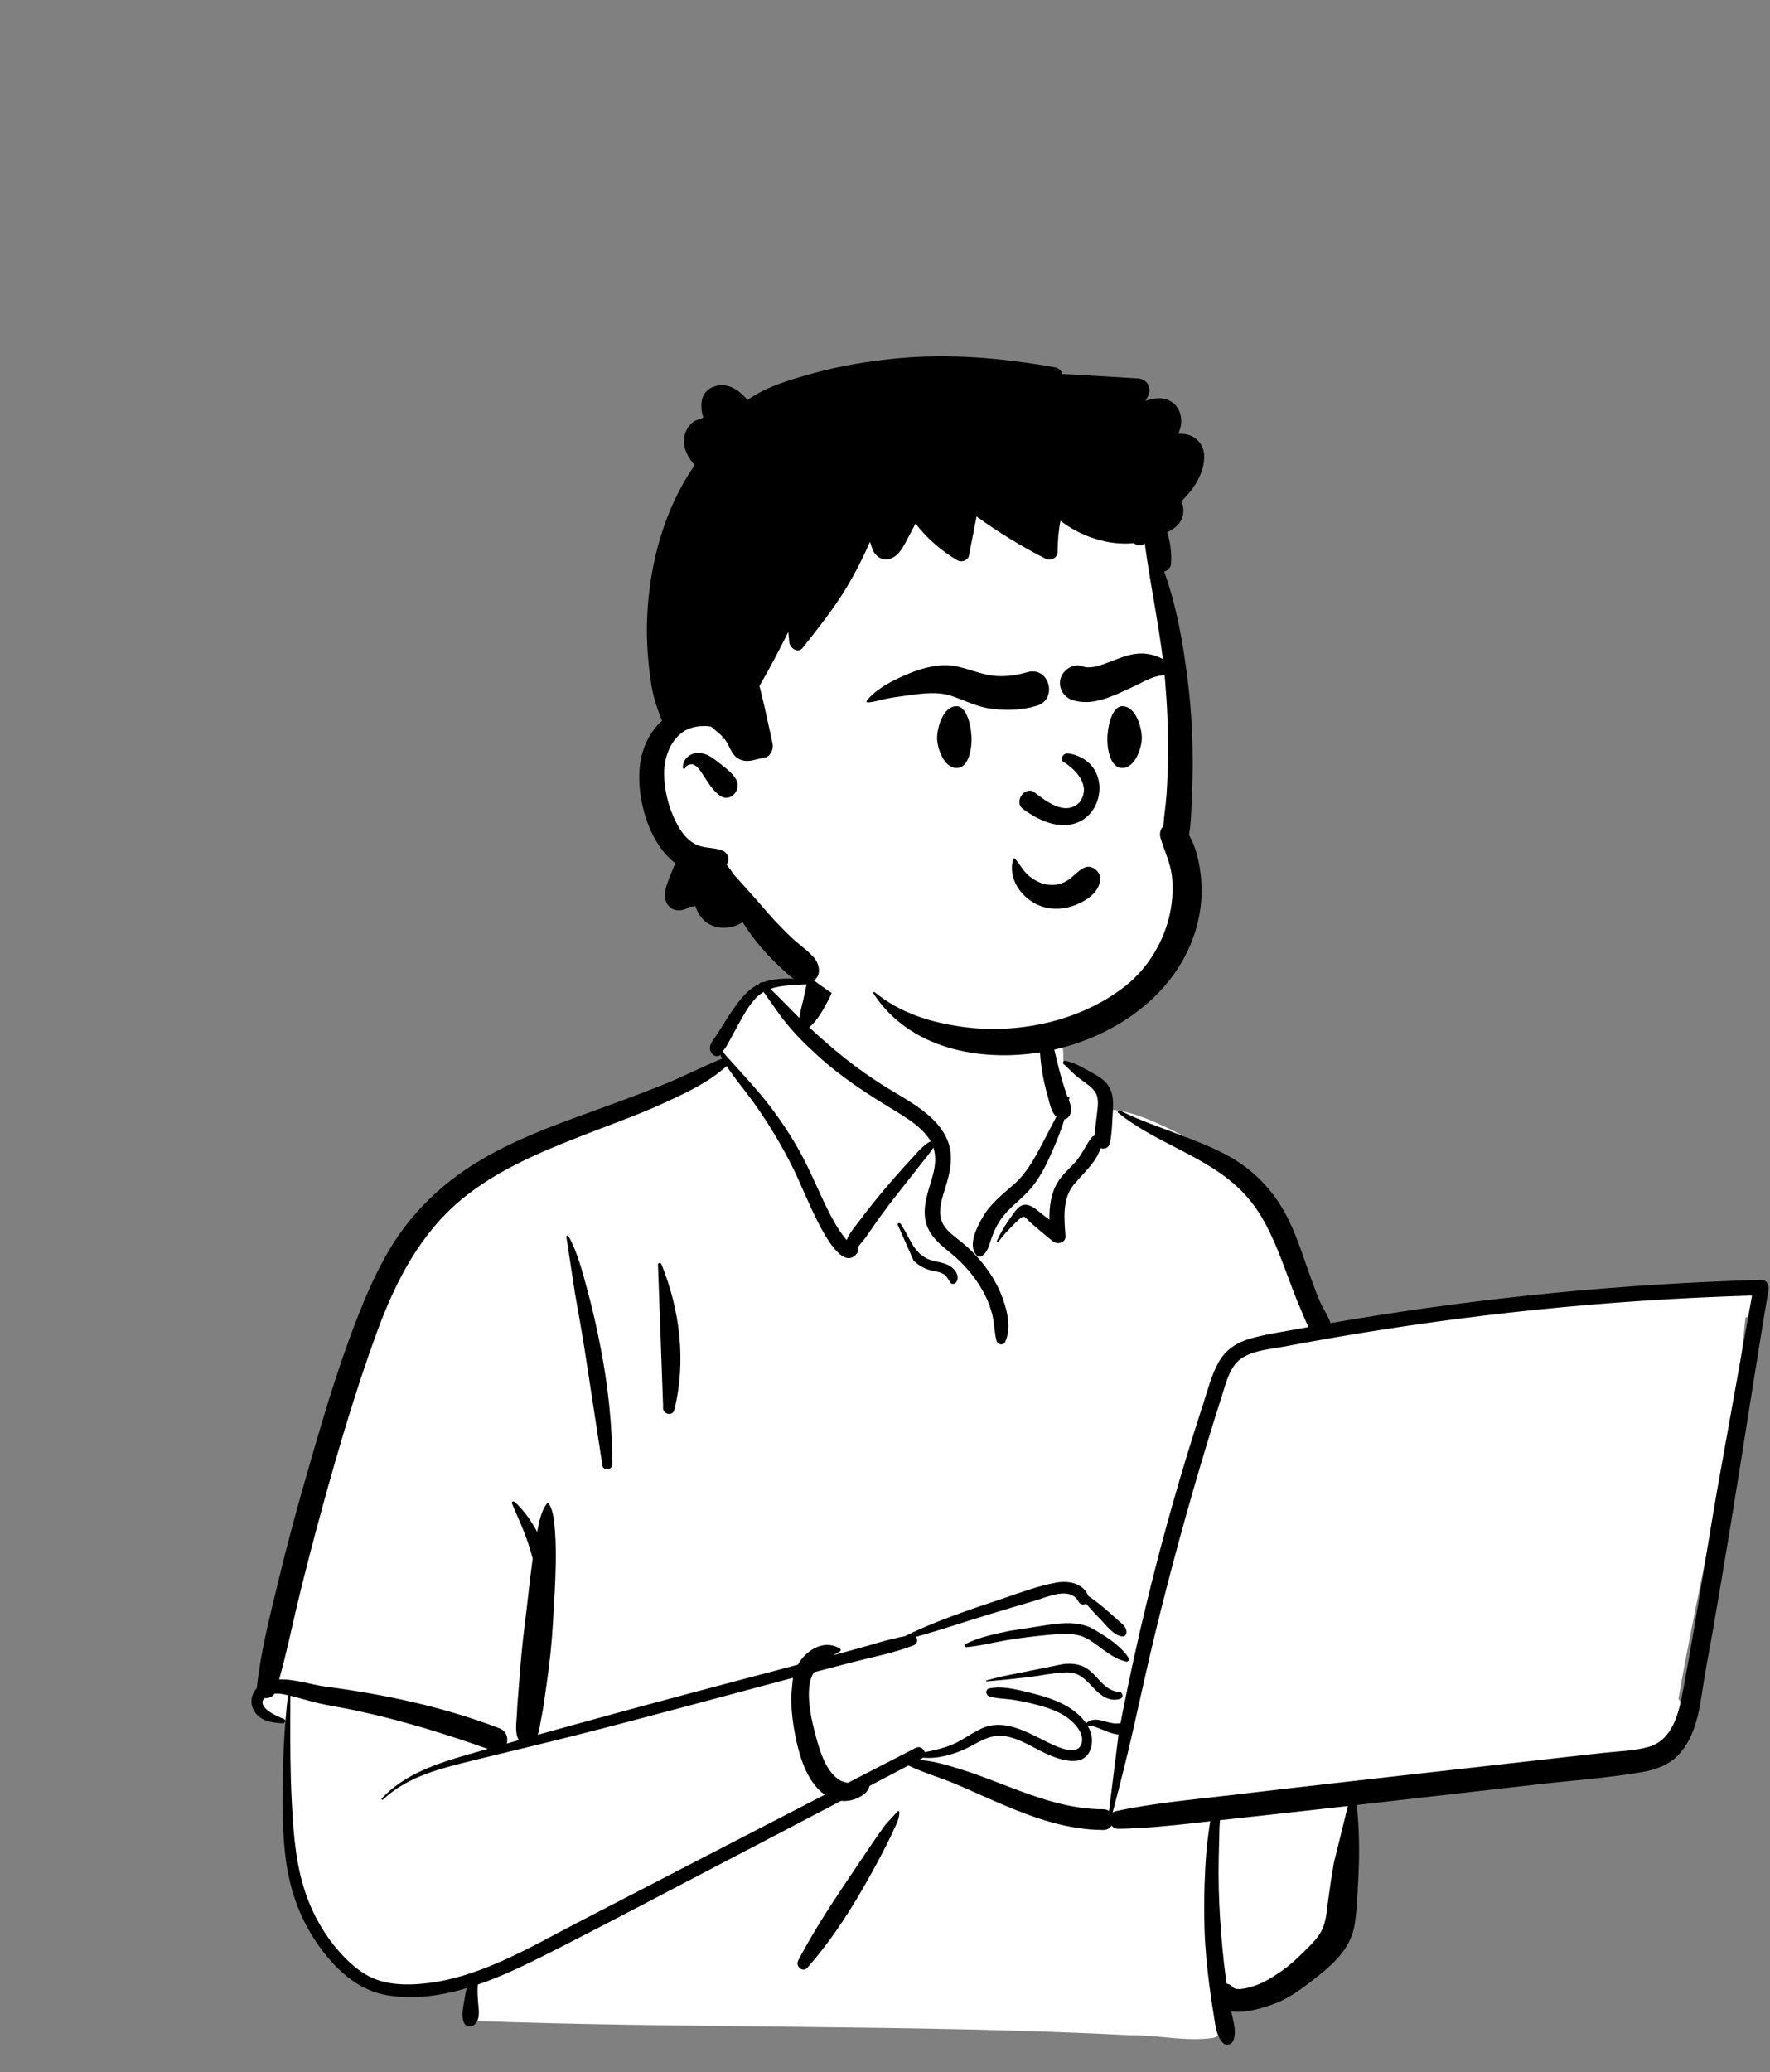 <svg width="288" height="337" viewBox="0 0 288 337" fill="none" xmlns="http://www.w3.org/2000/svg">
<rect x="0" y="0" width="288" height="337" fill="#808080" stroke="none"/>
<path fill-rule="evenodd" clip-rule="evenodd" d="M281.746 209.212C278.226 209.558 274.707 209.903 271.187 210.249C254.331 211.537 237.481 214.228 220.754 215.843C220.338 215.165 219.523 215.276 219.028 215.747C217.358 215.601 215.488 214.325 213.976 215.653C213.927 215.646 213.878 215.637 213.828 215.633C211.136 210.464 209.275 204.951 207.469 199.43C206.316 196.036 204.765 192.75 201.899 190.472C197.008 187.075 185.801 180.187 180.058 180.477C179.963 179.448 179.484 178.388 178.696 177.703C180.431 174.744 173.495 172.814 173.006 173.157C173.319 163.272 168.671 154.688 158.423 152.719C149.241 150.805 136.182 150.484 131.244 160.083C130.701 160.022 125.153 159.993 124.616 160.053C123.781 158.995 114.615 169.017 118.372 172.506C84.784 187.37 65.685 185.596 56.389 227.383C55.132 231.308 55.04 235.604 53.713 239.442C48.991 250.471 45.162 262.216 44.209 274.217C41.907 274.807 41.642 278.868 44.308 279.455C45.327 279.68 46.178 279.987 46.921 280.568C46.341 290.403 48.718 312.87 50.216 312.8C53.271 322.526 66.897 325.271 76.543 321.853C74.88 324.983 76.543 326.951 76.543 328.623C111.254 329.937 149.207 329.18 183.908 330.982C188.347 330.919 193.016 332.072 197.394 331.408C200.064 330.768 200.069 326.568 197.36 326.049L209.195 323.477C208.93 323.378 214.073 319.956 217.959 313.561C221.577 306.408 219.115 297.774 220.754 289.993C233.557 288.945 246.572 288.497 259.235 286.328C260.962 291.496 268.436 285.315 270.812 282.829C270.809 282.825 270.806 282.822 270.803 282.818C271.953 282.503 272.875 281.425 272.906 280.149C273.712 278.996 273.881 277.372 273.108 276.258C276.652 255.8 282.055 234.912 284.008 214.262C284.698 214.109 285.348 213.806 285.899 213.34L285.855 213.295C286.788 212.254 286.97 210.456 285.413 209.571C284.157 208.856 283.109 209.078 281.746 209.212Z" fill="white"/>
<path fill-rule="evenodd" clip-rule="evenodd" d="M131.884 157.853C132.93 155.224 136.465 156.246 136.071 159.008C135.835 160.663 134.929 162.41 134.116 163.861C133.453 165.041 132.697 166.193 131.673 167.078C133.497 168.78 135.39 170.42 137.331 171.978C139.449 173.677 141.677 175.243 143.979 176.682C145.998 177.945 148.108 179.063 150.011 180.504C151.781 181.843 153.393 183.454 154.213 185.556C155.087 187.795 154.707 190.107 154.064 192.345L153.99 192.598C153.332 194.815 152.194 197.487 153.772 199.575C154.576 200.638 155.743 201.391 156.752 202.241C157.648 202.997 158.489 203.819 159.261 204.701C160.943 206.625 162.311 208.789 163.174 211.201L163.252 211.421C163.992 213.556 164.533 216.172 163.533 218.268C163.246 218.869 162.32 218.673 162.16 218.088C161.796 216.763 161.815 215.375 161.511 214.03C161.194 212.632 160.666 211.305 159.977 210.049C158.644 207.621 156.839 205.546 154.707 203.792L154.068 203.272C152.404 201.906 150.876 200.457 150.538 198.197C150.177 195.778 151.145 193.474 151.768 191.185C152.202 189.589 152.344 188.06 151.875 186.618C151.302 187.554 150.52 188.442 149.902 189.235C148.67 190.813 147.427 192.382 146.187 193.953C144.915 195.565 143.675 197.202 142.494 198.881C141.966 199.633 141.444 200.388 140.923 201.145C140.531 201.714 139.985 202.282 139.558 202.862C139.662 203.172 139.654 203.529 139.466 203.783C137.202 206.843 133.981 200.458 133.141 198.845C131.431 195.56 130.158 192.07 128.441 188.786C126.663 185.381 124.638 182.067 122.381 178.959C121.016 177.079 119.486 175.313 118.237 173.373C115.294 176.042 111.423 177.831 107.867 179.453C103.959 181.236 99.9 182.692 95.894 184.238L94.71 184.698C87.808 187.393 80.737 190.354 74.999 195.14C68.257 200.765 64.269 208.606 61.3 216.724C57.881 226.071 55.053 235.669 52.417 245.262C51.068 250.17 49.788 255.1 48.585 260.046C47.525 264.404 46.646 268.805 45.418 273.117C47.908 273.029 50.747 273.993 52.872 274.272C62.559 275.54 72.115 277.562 81.26 281.063C82.389 281.495 82.716 282.624 82.47 283.539C83.122 283.355 83.773 283.168 84.424 282.985C83.71 281.891 84.051 279.935 84.107 278.723L84.111 278.639C84.168 277.024 84.344 275.406 84.457 273.793C84.674 270.719 84.955 267.667 85.33 264.61L85.425 263.845C85.85 260.52 86.164 257.174 86.627 253.854L86.681 253.474C86.459 252.625 86.201 251.786 85.929 250.95C85.206 248.725 84.186 246.63 83.291 244.475C83.186 244.221 83.547 244.075 83.716 244.228C85.231 245.591 86.434 247.32 87.401 249.129C87.417 249.044 87.432 248.958 87.45 248.873L87.56 248.33C87.832 247.005 88.163 245.612 88.975 244.537C89.062 244.423 89.233 244.399 89.315 244.537C90.092 245.853 90.179 247.52 90.299 249.017C90.434 250.711 90.451 252.427 90.427 254.125C90.38 257.445 90.146 260.774 89.96 264.088C89.777 267.345 89.418 270.56 88.956 273.785L88.868 274.39C88.641 275.925 88.456 277.479 88.158 279.004L88.074 279.419C87.914 280.175 87.816 281.24 87.499 282.126C95.667 279.847 103.847 277.62 112.043 275.432C117.966 273.85 123.896 272.293 129.824 270.725C130.136 270.161 130.526 269.634 131.012 269.163C132.613 267.612 134.735 266.92 136.682 268.114C136.84 268.211 136.853 268.459 136.682 268.553C136.309 268.757 135.935 268.966 135.568 269.184L139.127 268.22C141.788 267.499 144.48 266.598 147.203 266.095C152.218 263.619 157.612 261.827 162.895 260.056L163.517 259.845C166.222 258.922 169.02 257.89 171.815 257.378C173.861 257.004 176.263 257.456 177.085 259.552C178.127 260.239 179.107 261.046 180.053 261.84C180.737 262.413 181.392 263.023 182.058 263.617L182.181 263.725C182.726 264.198 183.158 264.515 183.292 265.267C183.361 265.656 183.114 266.182 182.634 266.13C181.167 265.973 179.975 264.272 178.98 263.257C178.211 262.472 177.437 261.66 176.735 260.797C176.326 261.02 175.766 260.98 175.506 260.487C174.156 257.93 170.458 259.702 168.413 260.308L165.482 261.176C164.017 261.61 162.552 262.047 161.09 262.491C157.071 263.712 153.072 265.078 149.017 266.199C149.38 266.598 149.33 267.308 148.641 267.578C145.467 268.824 141.985 269.468 138.687 270.323C136.605 270.863 134.524 271.407 132.444 271.953C132.088 272.531 131.831 273.185 131.723 273.947C131.326 276.745 132.092 279.974 132.837 282.681L132.95 283.085C133.563 285.262 134.465 287.929 136.341 289.304C136.8 289.639 137.383 289.872 137.971 289.925C141.645 288.033 145.319 286.141 148.996 284.253C149.677 283.903 150.306 284.377 150.459 284.94C151.755 284.727 153.048 284.392 154.226 283.992C156.205 283.319 157.751 282.037 159.606 281.15C163.197 279.434 166.863 281.542 170.077 283.144L170.818 283.508C172.26 284.208 175.259 285.552 175.95 283.638C176.619 281.787 174.504 279.809 173.138 278.975C171.51 277.982 169.614 277.45 167.774 277.008C166.723 276.755 165.66 276.548 164.59 276.397C163.376 276.227 162.122 276.252 160.954 275.858C160.373 275.663 160.284 274.741 160.954 274.588C162.753 274.179 164.9 274.625 166.777 275.082L167.758 275.324C169.649 275.788 171.559 276.371 173.281 277.297C174.534 277.97 175.856 278.994 176.72 280.246C177.47 279.549 178.403 279.573 179.376 279.831L179.903 279.978C180.775 280.22 181.481 280.386 182.329 280.219C182.443 279.601 182.558 278.984 182.681 278.367C183.889 272.297 185.214 266.251 186.677 260.238C189.199 249.865 192.118 239.606 195.408 229.452L195.739 228.437C196.498 226.114 197.108 223.584 198.332 221.45C199.489 219.433 201.343 218.271 203.546 217.655C206.046 216.957 208.672 216.592 211.223 216.12C211.791 216.015 212.362 215.915 212.931 215.812C212.45 214.943 212.091 213.956 211.767 213.199L211.711 213.068C211.016 211.483 210.391 209.869 209.788 208.247L209.337 207.027C208.249 204.09 207.125 201.201 205.595 198.455C203.984 195.564 201.846 193.2 199.182 191.244C193.75 187.256 187.203 185.221 181.935 180.959C181.719 180.784 181.996 180.485 182.215 180.596C185.772 182.384 189.612 183.6 193.313 185.056L194.043 185.344C196.967 186.504 199.937 187.766 202.469 189.644C205.291 191.738 207.514 194.338 209.184 197.431C210.831 200.479 211.884 203.891 213.045 207.146L213.356 208.014C213.825 209.315 214.309 210.612 214.863 211.878C215.303 212.883 216.125 214.03 216.498 215.178C217.52 215.001 218.541 214.823 219.564 214.652C241.714 210.952 264.112 208.779 286.56 208.143C287.438 208.118 287.892 208.956 287.763 209.723C285.609 222.466 283.694 235.253 281.594 248.006C280.677 253.572 279.742 259.133 278.785 264.692C278.3 267.509 277.739 270.314 277.28 273.135C276.909 275.413 276.64 277.708 276.004 279.933C275.433 281.928 274.557 283.852 273.118 285.374C271.567 287.015 269.403 287.809 267.224 288.185C261.693 289.137 256.019 289.526 250.443 290.16L220.756 293.539C221.189 297.484 221.222 301.367 221.023 305.358L220.909 307.537C220.817 309.289 220.706 311.044 220.454 312.778C220.139 314.954 219.144 316.796 217.679 318.421C216.333 319.913 214.698 321.186 213.108 322.406C211.458 323.673 209.753 324.896 207.812 325.68L207.56 325.78C205.858 326.444 202.664 327.474 200.337 327.098C200.641 328.622 201.23 330.262 200.708 331.77C200.466 332.471 199.551 332.82 198.99 332.224C197.878 331.043 197.791 329.482 197.528 327.941C197.254 326.338 197.018 324.728 196.808 323.115C196.403 319.995 196.087 316.847 195.991 313.702C195.892 310.471 195.93 307.236 196.104 304.009C196.193 302.352 196.304 300.695 196.514 299.049C196.604 298.346 196.696 297.644 196.801 296.943C196.839 296.688 196.881 296.433 196.927 296.18L194.262 296.48C190.176 296.937 186.089 297.349 181.974 297.413C181.487 297.42 181.112 297.198 180.867 296.875C180.606 297.3 180.151 297.605 179.5 297.602C173.754 297.581 168.403 295.701 163.177 293.486C160.542 292.369 157.949 291.16 155.311 290.052C152.848 289.019 150.215 288.281 147.812 287.117L141.497 290.43C141.451 290.593 141.392 290.747 141.329 290.876C140.917 291.716 140.107 292.171 139.279 292.514C138.484 292.844 137.661 292.947 136.859 292.864C132.07 295.374 127.28 297.882 122.487 300.385L117.692 302.885C108.139 307.861 98.625 312.918 89.012 317.777L88.304 318.133C84.984 319.799 81.419 321.487 77.734 322.747C77.668 323.68 77.71 324.587 77.788 325.575L77.807 325.79C77.917 326.957 78.152 328.419 77.216 329.25C76.73 329.682 75.86 329.684 75.529 329.032C74.928 327.851 75.468 325.988 75.658 324.705C75.725 324.249 75.808 323.779 75.93 323.324C71.705 324.582 67.353 325.192 63.055 324.486C58.87 323.799 55.628 321.161 53.015 317.935C50.257 314.53 48.297 310.563 47.246 306.31C46.049 301.47 45.971 296.472 45.999 291.514C46.029 286.235 46.224 280.93 46.866 275.687C46.163 275.521 45.383 275.378 44.672 275.428C44.32 275.991 43.638 276.228 43.021 276.155C41.679 277.635 45.082 279.148 46.169 279.527C46.547 279.658 46.507 280.272 46.071 280.253L45.797 280.24C44.116 280.151 42.38 279.864 41.392 278.302C40.601 277.05 40.839 275.566 41.782 274.545C42.406 268.649 43.896 262.908 45.283 257.156C46.644 251.511 48.157 245.902 49.762 240.321L50.481 237.823C53.007 229.072 55.647 220.251 59.132 211.848C60.872 207.653 62.876 203.534 65.593 199.876C68.126 196.465 71.115 193.547 74.552 191.055C80.96 186.408 88.478 183.6 95.865 180.925L96.195 180.805C100.024 179.42 103.842 178.018 107.627 176.517C110.974 175.19 114.18 173.507 117.511 172.16C117.403 171.963 117.299 171.764 117.198 171.564L117.136 171.615C117.126 171.624 117.115 171.632 117.104 171.639C116.769 171.872 116.276 171.758 116 171.497C115.22 170.761 115.484 169.944 116.004 169.181L116.072 169.084C116.708 168.192 117.276 167.249 117.863 166.325L118.231 165.747C119.217 164.203 120.253 162.649 121.568 161.373C122.177 160.782 122.843 160.339 123.549 160.01C123.489 159.882 124.018 159.621 124.168 159.752C126.406 158.933 128.98 159.105 131.419 159.331M219.319 293.702L216.209 294.056C212.786 294.446 209.363 294.822 205.939 295.195L198.502 296.004C198.483 296.428 198.432 296.843 198.422 297.163C198.374 298.814 198.338 300.466 198.303 302.118C198.235 305.429 198.31 308.743 198.528 312.048C198.739 315.25 199.017 318.453 199.449 321.633L199.538 322.269L199.589 322.603C199.942 322.637 200.289 322.805 200.577 323.149C201.206 323.901 203.483 323.17 204.373 322.854C205.836 322.333 207.213 321.453 208.484 320.571C209.726 319.709 210.844 318.705 211.918 317.647L212.796 316.777C213.671 315.908 214.546 314.982 215.081 313.889C215.808 312.407 215.902 310.587 216.115 308.972C216.377 306.986 216.689 305.001 217.019 303.025M129.02 272.856L128.698 272.941C116.977 276.057 105.274 279.264 93.518 282.242C87.7 283.716 81.855 285.083 76.03 286.528L75.087 286.764C70.491 287.926 65.841 289.325 62.322 292.659C62.192 292.782 62.003 292.593 62.126 292.463C65.918 288.424 71.312 286.714 76.491 285.232C77.448 284.958 78.407 284.69 79.365 284.418C72.321 281.906 65.167 279.721 57.847 278.162C55.962 277.761 54.055 277.466 52.172 277.063C50.858 276.782 49.576 276.375 48.276 276.038L47.254 275.781L47.24 279.013C47.223 283.591 47.231 288.165 47.465 292.742L47.509 293.59C47.782 298.683 48.207 303.883 50.014 308.685C51.482 312.588 53.822 316.265 56.883 319.108C58.431 320.546 60.096 321.666 62.154 322.218C64.065 322.731 66.067 322.792 68.032 322.655C77.455 321.997 85.842 316.877 94.027 312.637C107.415 305.703 120.805 298.772 134.206 291.864C133.844 291.616 133.503 291.33 133.193 291.01C131.395 289.153 130.448 286.611 129.825 284.15C129.162 281.53 128.766 278.721 128.72 276.016M146.073 294.541C146.191 294.477 146.328 294.557 146.333 294.69C146.375 295.714 145.809 296.724 145.387 297.647L145.342 297.745C144.828 298.888 144.266 300.015 143.685 301.125C142.523 303.342 141.315 305.535 140.054 307.697C137.52 312.047 134.703 316.214 131.373 320.001C130.621 320.857 129.385 319.76 129.867 318.838C132.194 314.398 134.906 310.204 137.699 306.048C139.096 303.967 140.493 301.884 141.905 299.812C142.494 298.948 143.09 298.086 143.702 297.238L144.072 296.731M285.075 210.686C273.314 211.041 261.567 211.809 249.861 213.011C238.975 214.13 228.129 215.618 217.344 217.474C215.092 217.861 212.842 218.265 210.595 218.684L209.247 218.938C207 219.364 204.254 219.54 202.253 220.741C200.144 222.007 199.574 224.653 198.872 226.835C198.046 229.402 197.242 231.975 196.459 234.555C193.352 244.799 190.513 255.131 187.981 265.532C186.724 270.694 185.608 275.886 184.433 281.067C183.389 285.67 182.237 290.222 181.034 294.779C181.182 294.664 181.364 294.576 181.583 294.529C187.56 293.257 193.661 292.704 199.727 292.002L200.314 291.933C206.589 291.195 212.864 290.462 219.143 289.756L260.714 285.079C263.165 284.803 265.792 284.766 268.178 284.108C272.234 282.988 273.185 278.451 273.866 274.838L273.886 274.729C275.938 263.813 277.572 252.801 279.485 241.857M182.001 282.089C180.387 281.983 178.178 280.504 176.954 280.61C177.596 281.689 177.887 282.92 177.516 284.234C176.485 287.891 171.822 285.999 169.577 284.882C167.735 283.965 165.957 282.844 163.918 282.414C161.609 281.929 160.044 282.847 158.093 283.906C156.49 284.776 154.745 285.401 152.95 285.724C151.996 285.896 151.089 285.914 150.185 285.847C150.13 285.892 150.069 285.933 149.999 285.969L149.52 286.221C151.684 286.32 153.889 286.988 155.903 287.6C157.99 288.233 160.039 288.997 162.077 289.779L164.082 290.549C169.028 292.444 174.148 294.243 179.5 294.228C179.885 294.227 180.2 294.333 180.448 294.507M172.971 270.63C174.566 270.435 176.037 270.644 177.311 271.682C178.848 272.934 179.88 275.011 182.089 275.147C182.733 275.187 182.883 276.093 182.243 276.282C180.598 276.769 179.267 275.879 178.147 274.724L177.394 273.937C176.287 272.79 175.266 271.903 173.387 271.972C171.375 272.045 169.36 272.51 167.362 272.747C165.097 273.015 162.834 273.243 160.562 273.44C160.457 273.449 160.439 273.283 160.538 273.259L163.082 272.625M171.432 264.109L171.695 264.083C174.011 263.858 176.128 263.849 178.196 265.095L178.593 265.335C180.457 266.468 182.486 267.804 183.652 269.639C183.843 269.94 183.528 270.293 183.208 270.217C180.968 269.679 179.329 268.034 177.445 266.803C175.33 265.422 173.146 265.65 170.735 265.864C168.4 266.072 166.066 266.358 163.755 266.747C161.583 267.112 159.403 267.689 157.209 267.873L157.21 267.869C156.959 267.868 156.816 267.492 157.072 267.364C159.298 266.252 161.877 265.725 164.299 265.217M92.149 201.125C92.146 200.942 92.404 200.874 92.494 201.032C94 203.684 94.788 206.934 95.59 209.855C96.431 212.915 97.109 216.006 97.719 219.12C98.954 225.425 99.611 231.694 99.656 238.12C99.662 239.038 98.168 239.282 98.022 238.341C97.051 232.091 96.122 225.833 95.144 219.584C94.652 216.441 94.079 213.31 93.531 210.176M107.063 205.744C106.952 205.378 107.484 205.256 107.62 205.59C110.644 213.014 111.668 221.428 109.727 229.26C109.43 230.458 107.675 229.939 107.899 228.756M146.06 199.147C146.045 198.873 146.4 198.83 146.534 199.018C147.967 201.038 148.561 203.742 151.074 204.785C152.329 205.306 153.741 205.215 154.85 206.096C155.591 206.684 156.159 207.613 155.603 208.505C155.424 208.793 154.921 208.937 154.678 208.624C154.322 208.168 154.134 207.622 153.652 207.28C152.97 206.798 152.052 206.768 151.271 206.542C150.261 206.249 149.371 205.736 148.642 204.975M169.993 165.469C170.141 165.393 170.282 165.441 170.377 165.569C170.512 165.751 170.495 165.928 170.33 166.053C170.551 166.504 170.811 167.634 170.848 167.798C170.999 168.465 171.16 169.128 171.327 169.79C171.666 171.126 171.963 172.472 172.302 173.808C172.661 175.224 173.089 176.626 173.566 178.007C173.596 178.096 173.63 178.187 173.666 178.28L173.72 178.42L173.733 178.399C173.83 178.246 174.032 178.353 174.008 178.514C173.986 178.662 173.956 178.809 173.931 178.956L173.981 179.088C174.292 179.927 174.506 180.811 173.934 181.551C173.72 181.828 173.485 181.992 173.191 182.041C172.721 183.592 172.131 185.114 171.499 186.576L171.314 187.003C170.385 189.136 169.394 191.241 167.914 193.056C166.299 195.039 164.077 196.393 162.67 198.565C162.015 199.575 161.559 200.638 161.19 201.779L161.051 202.212C160.788 203.019 160.485 203.802 159.729 204.275C159.487 204.426 159.125 204.378 158.931 204.172C157.378 202.53 159.003 199.463 159.939 197.873C161.24 195.661 163.123 194.247 165.008 192.578C167.04 190.78 168.337 188.374 169.591 186.005C170.359 184.553 171.1 183.07 171.881 181.611C171.065 180.89 170.804 179.458 170.528 178.462L170.503 178.373C170.046 176.779 169.683 175.143 169.454 173.5C169.233 171.92 169.141 170.363 169.199 168.775L169.216 168.37M173.025 172.987C172.845 172.74 173.143 172.46 173.391 172.512C174.894 172.823 176.363 173.733 177.712 174.469L177.856 174.547C178.933 175.128 180.017 175.839 180.582 176.968C181.197 178.195 181.147 179.607 181.063 180.94L181.055 181.065C180.952 182.664 180.935 184.325 180.597 185.894C180.424 186.698 179.697 186.924 179.075 186.734C178.335 189.071 176.257 190.794 174.738 192.638C172.802 194.989 173.167 198.164 173.369 200.996C173.451 202.142 172.025 202.468 171.291 201.857L169.599 200.451C169.317 200.216 169.036 199.981 168.755 199.745C168.515 199.542 168.276 199.338 168.04 199.132L167.687 198.82C167.531 198.68 166.84 197.909 166.638 197.877C166.149 197.799 164.988 199.088 164.59 199.492L164.54 199.543C163.792 200.277 163.116 201.067 162.486 201.904C162.37 202.058 162.143 201.93 162.226 201.753C162.79 200.543 163.447 199.387 164.226 198.305L164.383 198.09C164.901 197.391 165.597 196.157 166.512 195.951C167.629 195.699 168.745 196.82 169.558 197.442L169.609 197.481C169.996 197.771 170.378 198.066 170.76 198.364C170.72 196.255 170.986 194.125 172.074 192.308C172.842 191.026 173.991 190.077 174.975 188.976C176.07 187.75 176.642 186.243 177.633 184.966C177.761 184.801 177.937 184.713 178.127 184.685C178.165 183.658 178.317 182.621 178.433 181.606L178.467 181.302C178.585 180.198 178.864 178.851 178.324 177.817C177.814 176.841 176.644 176.152 175.777 175.49L175.069 174.941M124.244 161.319C123.791 161.581 123.368 161.907 122.984 162.314C121.776 163.596 120.913 165.191 120.072 166.726C119.62 167.553 119.183 168.388 118.727 169.213C118.529 169.572 118.325 169.926 118.118 170.281C118.023 170.444 117.74 170.769 117.599 170.968C117.755 171.187 117.917 171.403 118.081 171.616C118.144 171.697 122.477 176.419 123.988 178.268C126.301 181.099 128.368 184.089 130.136 187.289C131.867 190.424 133.184 193.742 134.788 196.937C135.59 198.536 136.486 200.125 137.629 201.509C137.673 201.563 137.719 201.614 137.765 201.667C138.201 200.489 139.318 199.227 139.866 198.503L139.918 198.434C141.162 196.756 142.476 195.128 143.819 193.528C145.046 192.067 146.303 190.638 147.591 189.232L148.076 188.706C148.973 187.736 150.113 186.285 151.427 185.592C151.286 185.341 151.123 185.093 150.936 184.848C149.705 183.239 147.965 182.071 146.248 181.017L145.135 180.34C140.938 177.781 136.806 175.104 133.163 171.779C131.235 170.02 129.334 168.177 127.713 166.126L127.14 165.4M131.247 160.053C129.281 160.218 127.159 160.179 125.342 160.819C126.957 162.346 128.492 163.995 130.069 165.548C130.209 164.498 130.496 163.46 130.739 162.436" fill="black"/>
<path fill-rule="evenodd" clip-rule="evenodd" d="M151.348 62.941C165.343 62.941 179.818 73.793 184.949 80.718C189.262 86.54 191.584 112.869 191.584 130.662C191.584 134.383 193.637 141.398 193.038 144.957C190.843 158.001 181.279 168.94 162.349 168.94C143.42 168.94 129.848 161.434 115.779 141.281C108.952 141.281 105.643 136.044 105.595 127.779C105.547 119.514 112.185 116.507 112.185 116.507C112.185 116.507 109.818 83.89 115.779 75.398C121.739 66.906 137.352 62.941 151.348 62.941Z" fill="white"/>
<path fill-rule="evenodd" clip-rule="evenodd" d="M145.459 58.329C154.295 57.434 162.954 58.186 171.662 59.742C172.328 59.863 172.705 60.299 172.845 60.824C176.947 61.012 181.053 61.313 185.149 61.537C186.636 61.618 187.478 63.088 186.801 64.415C186.665 64.678 186.525 64.935 186.382 65.191L186.561 65.132C187.793 64.736 189.125 64.541 190.325 65.169C191.853 65.968 192.453 67.731 192.115 69.353C192.028 69.767 191.883 70.165 191.718 70.552C192.053 70.53 192.391 70.537 192.726 70.582C194.511 70.818 195.837 72.187 195.93 74.009C196.068 76.76 194.296 79.552 192.209 81.522C192.511 82.146 192.628 82.881 192.502 83.625C192.25 85.097 191.166 85.979 189.91 86.554C190.434 88.219 190.681 89.959 190.535 91.737C190.486 92.331 189.967 92.822 189.419 92.942C191.462 98.567 192.495 104.607 193.239 110.492C193.769 114.679 194.03 118.891 194.062 123.109C194.077 125.014 194.046 126.921 193.966 128.826L193.934 129.54C193.835 131.599 193.83 133.761 193.461 135.798C194.723 137.946 195.23 140.611 195.445 143.018C195.711 145.996 195.29 149.069 194.35 151.902C190.806 162.608 180.109 169.364 169.365 171.12C159.419 172.745 147.911 170.558 142.099 161.521C142.008 161.378 142.203 161.26 142.316 161.353C146.474 164.736 151.298 166.245 156.538 166.98C165.599 168.247 175.783 166.097 183.054 160.397C186.544 157.66 189.061 153.675 190.168 149.387C190.732 147.195 190.927 144.909 190.705 142.653C190.478 140.365 189.465 138.412 188.827 136.249C188.612 135.519 188.839 134.841 189.285 134.358C189.411 132.602 189.707 130.832 189.82 129.081C189.946 127.091 190.022 125.101 190.049 123.109C190.101 118.977 189.929 114.837 189.581 110.721C188.945 103.186 187.257 95.833 186.266 88.362C185.899 88.691 185.373 88.826 184.822 88.538L184.765 88.507L184.464 88.335C184.447 88.335 184.427 88.337 184.41 88.34C182.352 88.54 180.217 88.254 178.246 87.639C176.182 86.999 174.267 86.012 172.557 84.698C172.231 86.347 172.096 88.014 172.093 89.696C172.091 90.746 170.979 91.291 170.097 90.843C166.185 88.855 162.449 86.564 158.902 83.99C158.488 86.113 158.074 88.236 157.657 90.362C157.497 91.18 156.454 91.511 155.786 91.121C153.129 89.575 150.835 87.551 148.966 85.144C148.593 85.858 148.219 86.571 147.843 87.283L147.275 88.349C146.716 89.397 145.967 90.556 144.742 90.892C143.445 91.247 142.363 90.406 141.927 89.232C141.794 88.868 141.671 88.493 141.557 88.115C140.453 90.638 139.206 93.104 137.796 95.456C135.681 98.984 133.142 102.128 130.611 105.353C129.842 106.332 128.526 105.398 128.42 104.446C128.358 103.886 128.306 103.324 128.262 102.764C126.787 105.742 125.248 108.692 123.571 111.556L123.811 112.497C124.503 115.278 125.078 118.079 125.702 120.874C125.904 121.776 125.425 123.066 124.371 123.219C123.113 123.403 121.922 124.046 120.633 123.604C119.227 123.121 118.949 121.905 118.286 120.753C118.153 120.524 117.999 120.313 117.834 120.113L117.792 120.168C117.688 120.303 117.442 120.155 117.503 120L117.575 119.821C117.005 119.215 116.323 118.71 115.696 118.167C114.205 117.916 112.528 118.191 111.501 118.797C109.162 120.177 108.088 123.023 108.066 125.639C108.038 128.702 108.987 132.144 110.589 134.763C111.294 135.914 112.261 136.954 113.537 137.465C114.804 137.973 116.177 137.815 117.466 138.293C118.319 138.612 118.844 139.558 118.329 140.416C118.294 140.476 118.255 140.53 118.218 140.587L118.601 141.096C118.865 141.448 119.14 141.826 119.396 142.219C120.052 142.974 120.742 143.701 121.41 144.443C122.645 145.811 123.843 147.217 125.058 148.605C126.204 149.915 127.417 151.145 128.666 152.355C129.847 153.502 131.321 154.466 132.405 155.689C133.46 156.883 133.746 158.966 132.011 159.657C130.091 160.423 128.391 158.628 127.099 157.431L127.044 157.381C124.675 155.2 122.536 152.707 120.837 149.963C119.154 151.109 116.72 151.219 115.044 150.073C114.162 149.47 113.485 148.457 113.157 147.355C112.847 147.424 112.537 147.465 112.235 147.46C112.079 147.55 111.923 147.638 111.765 147.72C110.515 148.371 108.98 148.08 108.408 146.697C107.887 145.441 108.424 144.014 108.893 142.804L108.99 142.554C109.256 141.864 109.549 141.112 109.914 140.404C108.899 139.64 108.031 138.69 107.297 137.611C104.829 133.974 103.597 128.655 104.142 124.315C104.469 121.697 105.699 118.984 107.713 117.218L107.639 117.026C107.075 115.594 106.562 114.156 106.229 112.642C105.84 110.872 105.65 109.037 105.478 107.235C105.113 103.428 105.211 99.534 105.697 95.742C106.609 88.604 108.921 81.596 113.025 75.656C111.861 74.263 110.94 72.623 111.42 70.737C111.64 69.871 112.14 69.05 112.894 68.554C113.31 68.281 113.806 68.239 114.223 68.012L114.348 67.943C114.531 67.836 114.391 67.848 114.282 67.351C113.85 65.369 114.208 63.453 116.389 62.795C118.442 62.176 120.385 63.49 121.6 65.056C124.779 62.799 128.969 61.618 132.654 60.615C136.844 59.478 141.143 58.768 145.459 58.329ZM111.114 124.83C111.099 123.215 112.63 122.219 114.136 122.483C115.147 122.659 115.991 123.263 116.783 123.887L117.17 124.193C118.134 124.951 119.242 125.768 119.817 126.84C120.66 128.423 118.878 130.553 117.215 129.444C116.073 128.679 115.342 127.453 114.593 126.314L114.516 126.196C114.176 125.686 113.877 125.144 113.411 124.734L113.31 124.646C113.157 124.515 112.993 124.396 112.795 124.34C112.413 124.23 111.706 124.384 111.538 124.838L111.523 124.885C111.462 125.114 111.117 125.065 111.114 124.83Z" fill="black"/>
<path fill-rule="evenodd" clip-rule="evenodd" d="M174.969 147.185C173.296 147.843 171.319 147.998 169.593 147.438C167.942 146.902 166.442 145.709 165.535 144.208C164.727 142.872 164.39 141.286 164.867 139.705C164.89 139.629 164.964 139.581 165.036 139.562C165.427 139.917 165.668 140.271 165.909 140.622C166.316 141.215 166.723 141.802 167.282 142.309C168.096 143.046 169.193 143.645 170.281 143.843C171.346 144.037 172.437 143.865 173.391 143.355C173.971 143.045 174.44 142.631 174.904 142.214C175.41 141.761 175.908 141.3 176.605 141.044C177.163 140.839 177.749 141.012 178.2 141.356C178.684 141.724 179.032 142.302 179.013 142.906C178.983 143.841 178.573 144.622 177.98 145.266C177.177 146.136 176.041 146.763 174.969 147.185ZM172.983 123.871C174.844 125.003 177.68 127.642 175.678 130.448C173.321 132.922 169.928 130.085 168.255 128.803C166.705 127.808 164.963 130.365 166.401 131.526C178.485 140.476 183.388 124.167 173.924 122.541C172.882 122.361 172.495 123.521 172.983 123.871ZM153.406 108.189C155.943 108.068 158.178 109.208 160.596 109.726C162.83 110.204 165.031 109.917 167.203 109.308C170.73 108.319 172.187 113.719 168.709 114.772C166.176 115.538 163.51 115.591 160.91 115.196C158.602 114.845 156.666 113.721 154.465 113.066C152.576 112.505 150.353 112.738 148.358 113.002L147.584 113.107C146.433 113.262 145.276 113.417 144.136 113.642C143.147 113.838 142.16 114.196 141.151 114.237C141.036 114.242 140.939 114.093 141.011 113.994C142.184 112.384 144.443 111.113 146.241 110.266L146.363 110.208C148.582 109.174 150.935 108.307 153.406 108.189ZM152.476 120.063L152.476 120.008C152.479 118.436 153.395 114.845 155.657 114.845C157.071 114.845 157.929 117.289 158.078 119.807L158.083 119.91C158.148 121.476 157.719 124.899 155.657 124.899C153.574 124.899 152.497 121.657 152.476 120.063ZM185.789 120.063L185.789 120.008C185.786 118.436 184.871 114.845 182.608 114.845C181.23 114.845 180.379 117.168 180.2 119.619L180.188 119.807C180.098 121.32 180.5 124.899 182.608 124.899C184.691 124.899 185.768 121.657 185.789 120.063ZM185.755 106.274L185.916 106.278C188.561 106.37 191.28 107.937 191.986 110.569C192.023 110.705 191.855 110.797 191.755 110.704C189.58 108.667 186.656 110.613 184.479 111.633L183.68 112.003C180.873 113.309 177.681 114.845 174.564 113.871C173.084 113.409 172.144 111.888 172.566 110.351C172.942 108.984 174.592 107.835 176.021 108.328L176.085 108.352C177.246 108.796 178.674 108.346 179.873 107.902L180.858 107.532C182.441 106.931 184.032 106.258 185.755 106.274Z" fill="black"/>
</svg>
